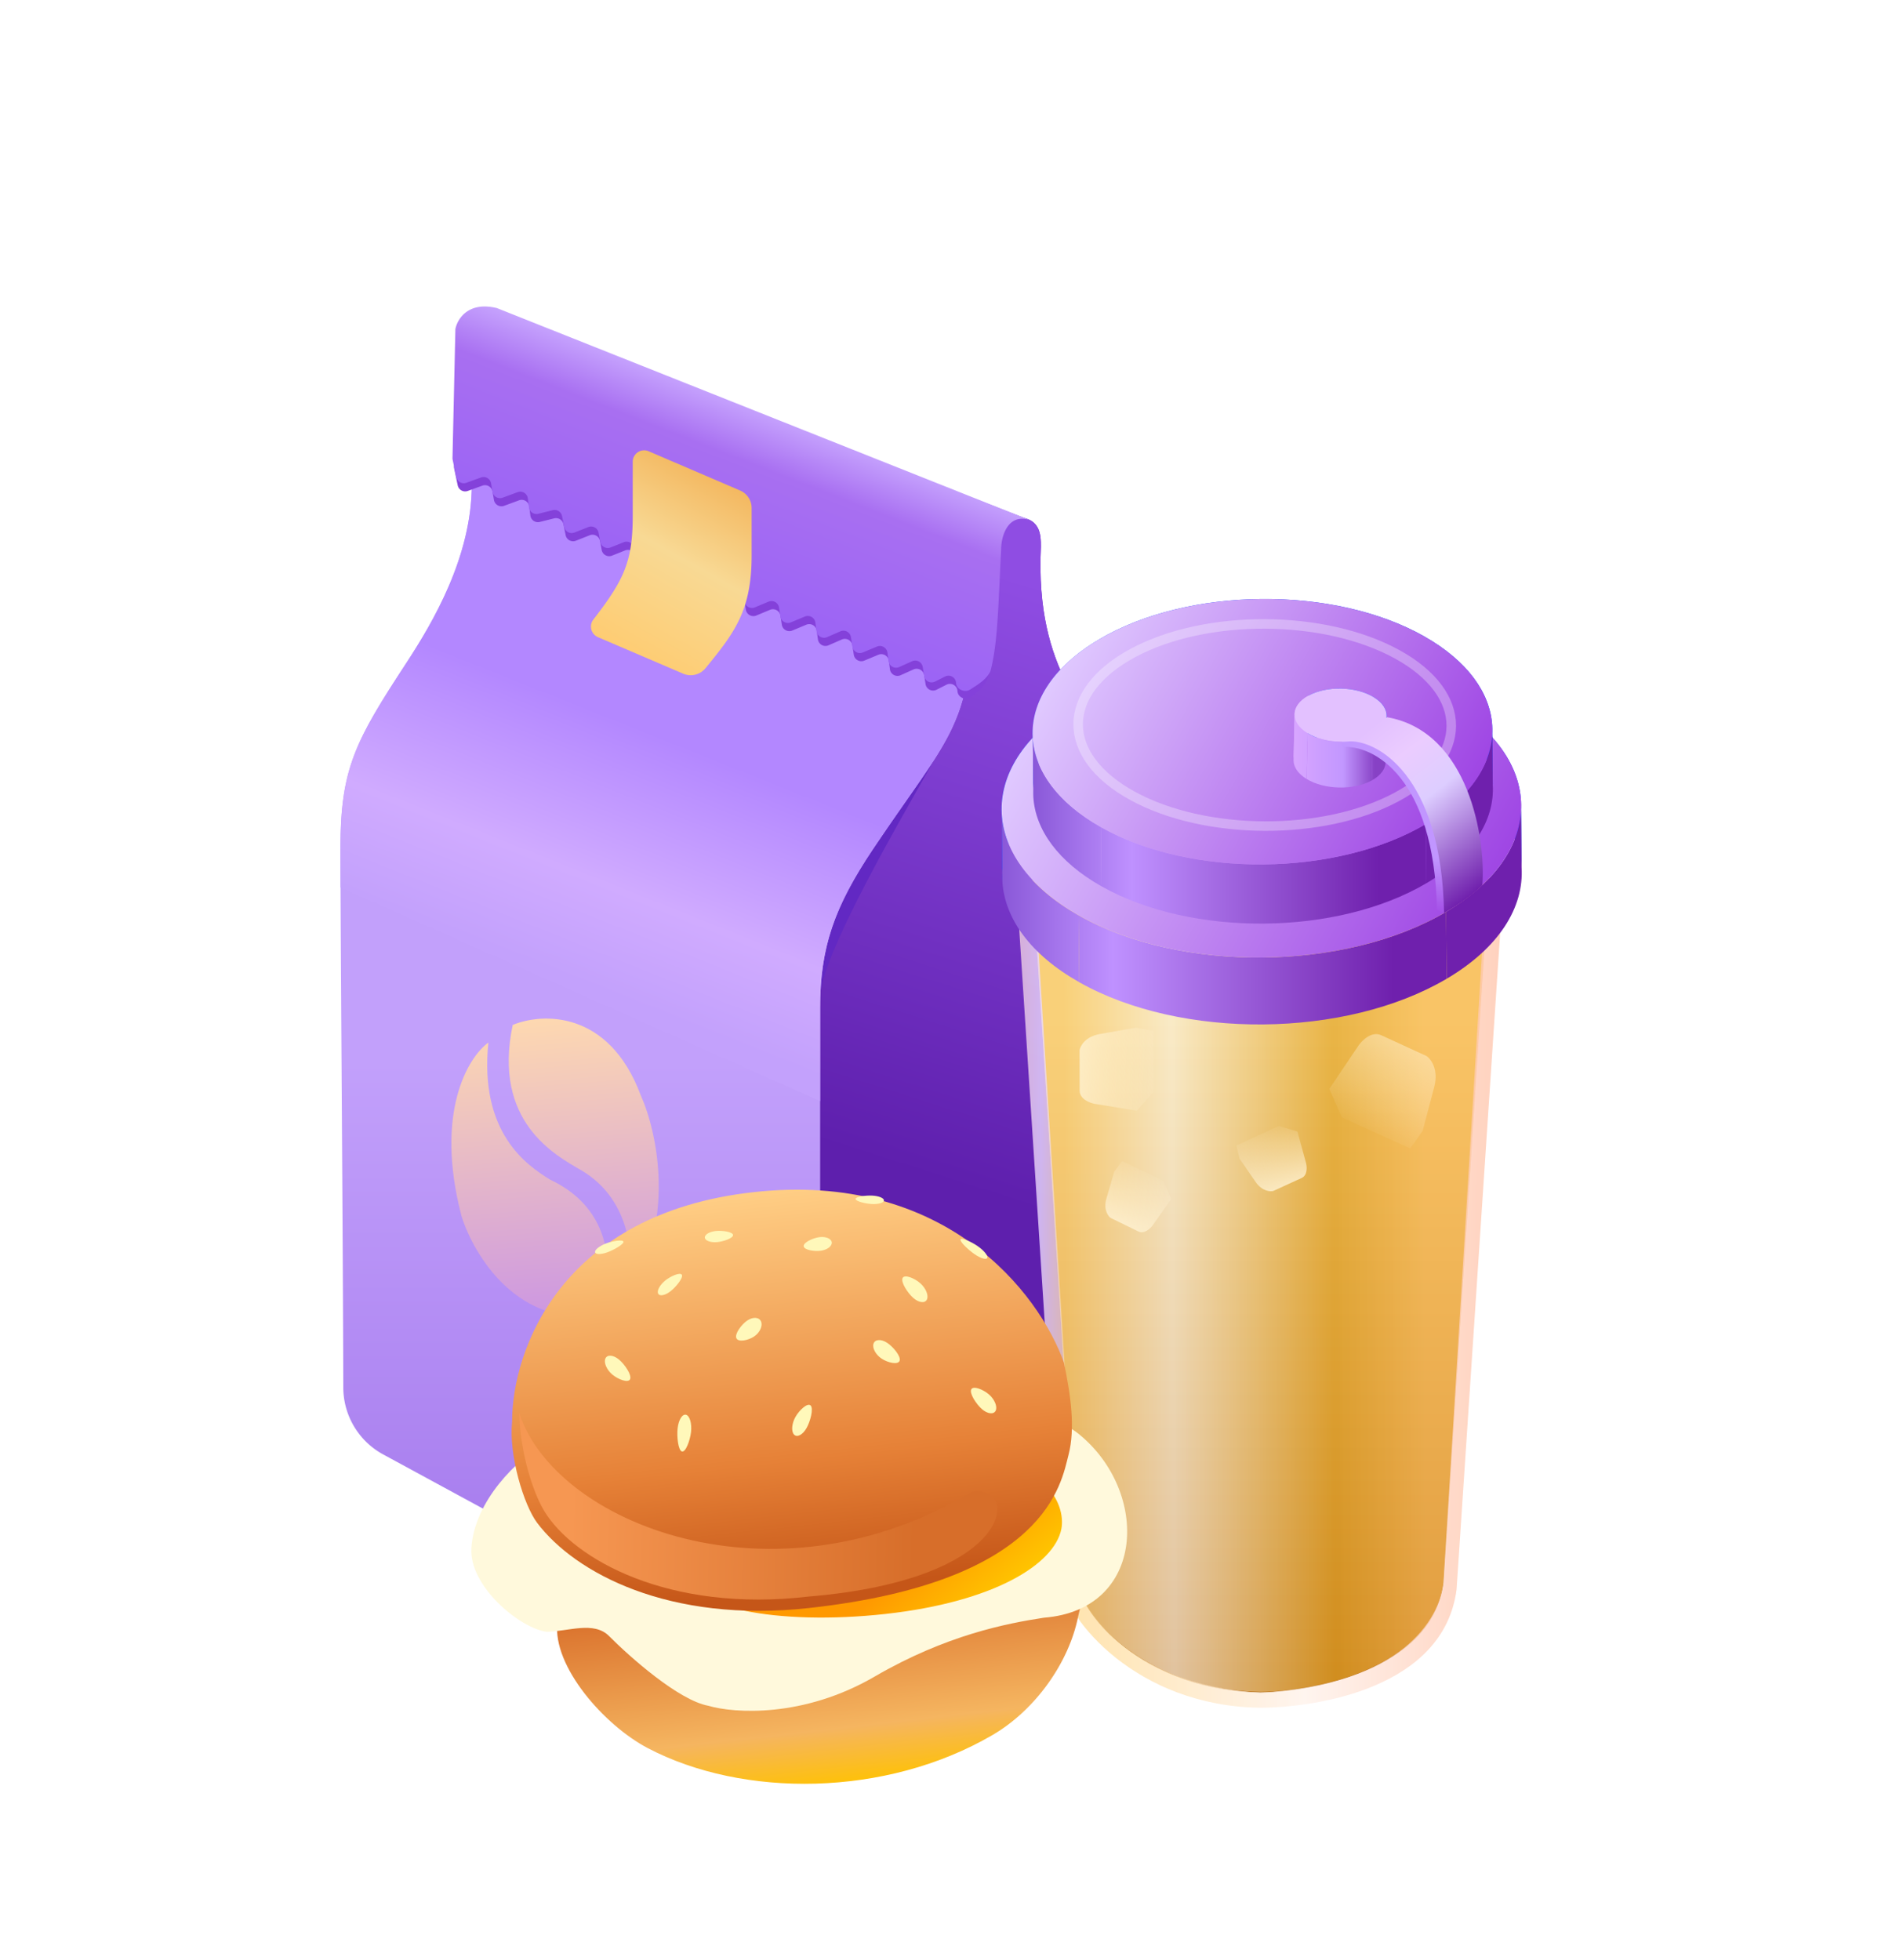 <svg xmlns="http://www.w3.org/2000/svg" width="100" height="103" fill="none" viewBox="0 0 100 103"><g filter="url(#filter0_d_8546_272711)"><path fill="#6228C3" d="M62.919 70.31 44.1 78.445l-1.012-3.792v-29.98c3.484-6.154 8.233-18.645 8.267-19.38.044-.917.151-1.996 1.823-2.104 1.52-.098 1.52.925 1.52 1.548-.312 6.63 2.588 8.758 4.31 11.89 2 3.64 3.388 4.137 3.91 9.737.524 5.6 0 15.231 0 23.948Z"/><path fill="url(#paint0_linear_8546_272711)" d="m62.92 74.574-19.832 8.133V48.805c-.367-2.151 5.005-10.98 6.16-13.18 1.154-2.2 2.092-9.992 2.108-10.332.043-.918.15-1.997 1.822-2.105 1.521-.098 1.521.925 1.521 1.548-.313 6.63 2.588 8.758 4.309 11.89 2 3.64 3.389 4.137 3.911 9.737.523 5.6 0 19.495 0 28.211Z"/><path fill="url(#paint1_linear_8546_272711)" d="m43.096 84.9-22.96-12.468a4.009 4.009 0 0 1-2.096-3.515c-.022-8.83-.15-23.593-.15-28.357 0-4.177.787-5.627 3.463-9.72 1.38-2.112 3.438-5.578 3.438-9.378v-7.213l2.016-1.484L51.12 23.957v3.234c0 6.99-1.112 7.27-5.22 13.392-2.055 3.065-2.804 5.194-2.804 8.388v35.93Z"/><path fill="url(#paint2_linear_8546_272711)" d="M51.12 27.191c0 6.99-1.112 7.27-5.22 13.392-2.055 3.065-2.804 5.194-2.804 8.388v4.892l-25.2-11.227c-.004-.813-.005-1.514-.005-2.076 0-4.177.786-5.627 3.462-9.72 1.38-2.112 3.438-5.578 3.438-9.378v-7.213l2.016-1.484L51.12 23.957v3.234Z"/><path fill="url(#paint3_linear_8546_272711)" d="M32.904 64.122c2.677-3.841 1.628-8.638.769-10.557-1.677-4.501-5.187-4.344-6.731-3.703-1.07 5.1 2.25 6.848 3.586 7.628 2.736 1.597 2.87 4.865 2.376 6.632Z"/><path fill="url(#paint4_linear_8546_272711)" d="M25.664 50.786c-.49 4.775 2.046 6.457 3.222 7.194 3.778 1.777 3.162 5.49 2.74 7.066-4.35.86-6.729-3.07-7.375-5.142-1.424-5.447.349-8.348 1.413-9.118Z"/><path fill="#8441DA" d="M54.117 23.33c-1.522-.485-1.587.902-1.587 1.559l-.005.11c-.155 3.09-.262 5.235-.63 6.668a.357.357 0 0 1-.028.074c-.204.398-.498.633-.835.892-.272.208-.7.026-.718-.316a.398.398 0 0 0-.578-.335l-.523.265a.4.4 0 0 1-.576-.294l-.075-.47a.4.4 0 0 0-.56-.303l-.677.304a.4.4 0 0 1-.561-.314l-.057-.444a.4.4 0 0 0-.551-.318l-.74.309a.4.4 0 0 1-.55-.31l-.075-.492a.4.4 0 0 0-.556-.308l-.698.305a.4.4 0 0 1-.557-.313l-.061-.453a.4.4 0 0 0-.551-.316l-.735.306a.4.4 0 0 1-.55-.309l-.071-.47a.4.4 0 0 0-.55-.31l-.72.3a.4.4 0 0 1-.549-.31l-.071-.469a.4.4 0 0 0-.55-.31l-.735.305a.4.4 0 0 1-.547-.297l-.093-.507a.4.4 0 0 0-.553-.295l-.68.294a.4.4 0 0 1-.555-.306l-.065-.42a.4.4 0 0 0-.536-.313l-.777.29a.4.4 0 0 1-.531-.289l-.112-.509a.4.4 0 0 0-.54-.286l-.688.275a.4.4 0 0 1-.542-.298l-.089-.475a.4.4 0 0 0-.54-.299l-.726.287a.4.4 0 0 1-.54-.294l-.114-.57a.4.4 0 0 0-.49-.31l-.755.188a.4.4 0 0 1-.494-.338l-.06-.474a.4.4 0 0 0-.535-.325l-.787.29a.4.4 0 0 1-.532-.309l-.076-.443a.4.4 0 0 0-.531-.309l-.77.279a.4.4 0 0 1-.527-.295l-.185-.883a.4.4 0 0 1-.003-.149l1.326-7.82a.4.4 0 0 1 .54-.307L54.116 23.33Z"/><path fill="url(#paint5_linear_8546_272711)" d="M54.158 23.346c-1.167-.41-1.552.776-1.552 1.56-.159 3.178-.181 4.919-.562 6.37-.212.435-.628.68-1.062.96-.288.184-.725-.007-.742-.349a.398.398 0 0 0-.578-.335l-.523.265a.4.4 0 0 1-.577-.294l-.074-.47a.4.4 0 0 0-.56-.303l-.677.304a.4.4 0 0 1-.561-.314l-.057-.444a.4.4 0 0 0-.551-.318l-.74.309a.4.4 0 0 1-.551-.31l-.074-.492a.4.4 0 0 0-.556-.308l-.698.305a.4.4 0 0 1-.557-.313l-.061-.453a.4.4 0 0 0-.551-.316l-.735.306a.4.4 0 0 1-.55-.309l-.072-.47a.4.4 0 0 0-.55-.31l-.719.3a.4.4 0 0 1-.55-.31l-.07-.47a.4.4 0 0 0-.55-.309l-.735.305a.4.4 0 0 1-.547-.297l-.094-.507a.4.4 0 0 0-.552-.295l-.681.293a.4.4 0 0 1-.554-.306l-.065-.419a.4.4 0 0 0-.536-.313l-.777.29a.4.4 0 0 1-.532-.289l-.111-.51a.4.4 0 0 0-.54-.285l-.688.275a.4.4 0 0 1-.542-.298l-.089-.475a.4.4 0 0 0-.54-.299l-.727.287a.4.4 0 0 1-.539-.294l-.114-.57a.4.4 0 0 0-.49-.31L28.29 23a.4.4 0 0 1-.494-.338l-.06-.474a.4.4 0 0 0-.535-.325l-.787.29a.4.4 0 0 1-.533-.31l-.075-.442a.4.4 0 0 0-.531-.309l-.77.279a.4.4 0 0 1-.527-.295l-.191-.912a.402.402 0 0 1-.009-.091l.152-6.778c.098-.524.673-1.478 2.185-1.104l28.043 11.156Z"/><path fill="url(#paint6_linear_8546_272711)" d="m38.89 21.776-4.804-2.062a.6.6 0 0 0-.837.552v2.848c0 2.404-.467 3.373-2.067 5.442a.606.606 0 0 0 .237.927l4.482 1.92c.411.176.89.058 1.173-.289 1.525-1.866 2.423-3.027 2.423-5.921v-2.497a1 1 0 0 0-.606-.92Z"/><path fill="url(#paint7_linear_8546_272711)" d="m56.64 79.169-2.408-37.3 24.051-.337-2.427 37.637c-.58 4.582-6.908 5.759-9.617 5.774-5.922-.087-9.399-3.904-9.6-5.774Z"/><g opacity=".6" style="mix-blend-mode:multiply"><path fill="url(#paint8_linear_8546_272711)" d="m56.64 79.139-2.408-37.3 24.051-.337-2.427 37.637c-.58 4.582-6.908 5.758-9.617 5.774-5.922-.087-9.399-3.905-9.6-5.774Z"/></g><g opacity=".8" style="mix-blend-mode:luminosity"><path fill="url(#paint9_linear_8546_272711)" d="m55.782 79.126-2.417-37.279 1.207 4.02 2.105 33.583c.163.736 2.356 5.094 9.551 5.507 7.572-.455 9.373-3.933 9.62-5.704L77.884 46l1.182-4.499-2.525 38.024c-.67 5.181-7.317 6.204-10.313 6.22-6.547-.09-10.223-4.707-10.446-6.62Z"/></g><path fill="#0037FF" fill-rule="evenodd" d="m56.68 44.105.034 3.514-.033-3.514ZM52.636 38.81c-.13-2.095 1.18-4.225 3.938-5.852l.033 3.514c-2.758 1.627-4.068 3.757-3.938 5.853l-.033-3.514Z" clip-rule="evenodd"/><path fill="#0037FF" fill-rule="evenodd" d="M56.574 32.96c5.302-3.13 13.946-3.21 19.306-.183l.033 3.515c-5.36-3.028-14.004-2.947-19.306.181l-.033-3.514ZM75.88 32.776c2.574 1.453 3.922 3.358 4.043 5.293l.033 3.514c-.12-1.934-1.47-3.84-4.042-5.293l-.033-3.514Z" clip-rule="evenodd"/><path fill="url(#paint10_linear_8546_272711)" fill-rule="evenodd" d="M56.68 44.103c-2.572-1.453-3.92-3.359-4.041-5.294l.033 3.515c.12 1.934 1.47 3.84 4.042 5.293l-.033-3.514Z" clip-rule="evenodd"/><path fill="url(#paint11_linear_8546_272711)" fill-rule="evenodd" d="M79.924 38.068c.13 2.096-1.18 4.227-3.938 5.853l.034 3.514c2.757-1.626 4.068-3.756 3.937-5.852l-.033-3.515Z" clip-rule="evenodd"/><path fill="url(#paint12_linear_8546_272711)" fill-rule="evenodd" d="M75.987 43.921c-5.303 3.128-13.947 3.21-19.307.182l.033 3.514c5.36 3.028 14.004 2.947 19.307-.182l-.033-3.514Z" clip-rule="evenodd"/><path fill="url(#paint13_linear_8546_272711)" d="M56.683 44.102c-5.36-3.028-5.407-8.019-.105-11.147s13.946-3.21 19.306-.181c5.36 3.027 5.407 8.018.105 11.146s-13.946 3.21-19.306.182Z"/><path fill="#1D4DFF" fill-rule="evenodd" d="m57.85 39.462.029 3.11-.03-3.11ZM54.272 34.78c-.116-1.855 1.044-3.74 3.484-5.178l.029 3.109c-2.44 1.44-3.6 3.324-3.484 5.178l-.029-3.109Z" clip-rule="evenodd"/><path fill="#1D4DFF" fill-rule="evenodd" d="M57.754 29.6c4.691-2.769 12.34-2.84 17.082-.162l.029 3.11c-4.743-2.68-12.39-2.607-17.082.16l-.029-3.109ZM74.837 29.44c2.277 1.286 3.47 2.972 3.577 4.684l.03 3.11c-.108-1.713-1.3-3.399-3.577-4.685l-.03-3.109Z" clip-rule="evenodd"/><path fill="url(#paint14_linear_8546_272711)" fill-rule="evenodd" d="M57.848 39.464c-2.276-1.286-3.47-2.972-3.576-4.683l.029 3.11c.106 1.71 1.3 3.397 3.576 4.683l-.029-3.11Z" clip-rule="evenodd"/><path fill="url(#paint15_linear_8546_272711)" fill-rule="evenodd" d="M78.413 34.125c.116 1.855-1.044 3.74-3.483 5.178l.029 3.11c2.44-1.44 3.599-3.324 3.483-5.179l-.029-3.109Z" clip-rule="evenodd"/><path fill="url(#paint16_linear_8546_272711)" fill-rule="evenodd" d="M74.93 39.303c-4.692 2.768-12.34 2.84-17.082.161l.03 3.11c4.742 2.679 12.39 2.607 17.08-.161l-.028-3.11Z" clip-rule="evenodd"/><path fill="url(#paint17_linear_8546_272711)" d="M57.844 39.462c-4.742-2.679-4.784-7.094-.093-9.862 4.692-2.768 12.34-2.84 17.082-.16 4.743 2.678 4.784 7.094.093 9.861-4.691 2.768-12.339 2.84-17.082.161Z"/><path stroke="#fff" stroke-width=".5" d="M59.513 37.823c-3.82-2.093-3.809-5.456.027-7.512 3.836-2.057 10.043-2.027 13.864.065 3.822 2.093 3.81 5.457-.026 7.513s-10.043 2.027-13.865-.066Z" opacity=".3"/><path fill="#1D4DFF" fill-rule="evenodd" d="m68.716 34.531-.053 2.405.053-2.405ZM68.758 32.556c.958-.525 2.49-.491 3.423.076l-.053 2.404c-.933-.566-2.466-.6-3.423-.076l.053-2.404Z" clip-rule="evenodd"/><path fill="#1D4DFF" fill-rule="evenodd" d="M72.18 32.63c.449.273.677.618.688.961l-.054 2.405c-.01-.344-.239-.689-.686-.96l.053-2.406Z" clip-rule="evenodd"/><path fill="url(#paint18_linear_8546_272711)" fill-rule="evenodd" d="M68.715 34.533c-.448-.272-.677-.618-.687-.961l-.053 2.404c.01.344.239.69.686.961l.054-2.404Z" clip-rule="evenodd"/><path fill="url(#paint19_linear_8546_272711)" fill-rule="evenodd" d="M68.029 33.572c-.011-.372.233-.742.73-1.015l-.053 2.404c-.498.273-.742.643-.73 1.015l.053-2.404Z" clip-rule="evenodd"/><path fill="url(#paint20_linear_8546_272711)" fill-rule="evenodd" d="M72.869 33.593c.011.372-.233.743-.731 1.016l-.053 2.404c.498-.273.742-.643.73-1.015l.054-2.405Z" clip-rule="evenodd"/><path fill="url(#paint21_linear_8546_272711)" fill-rule="evenodd" d="M72.139 34.609c-.957.524-2.49.49-3.423-.076l-.053 2.404c.933.567 2.465.601 3.423.076l.053-2.404Z" clip-rule="evenodd"/><path fill="url(#paint22_linear_8546_272711)" d="M75.512 43.83c-.148-7.03-3.352-8.7-4.998-8.578v-.317l2.023-.68c4.643.731 5.113 5.28 4.903 7.606-.142.23-1.553 2.102-1.553 2.102s-.229-.072-.375-.134Z"/><path fill="url(#paint23_linear_8546_272711)" d="M68.713 34.532c-.933-.567-.914-1.451.043-1.976.958-.525 2.49-.49 3.423.076.933.567.913 1.451-.044 1.976-.957.525-2.49.49-3.422-.076Z"/><path fill="url(#paint24_linear_8546_272711)" d="M75.884 43.977c-.138-7.234-3.542-9.14-5.072-9.014l2.078-1.273c4.313.753 5.197 6.44 5.002 8.834-.625.616-1.404 1.109-2.008 1.453Z"/><path fill="url(#paint25_linear_8546_272711)" d="m72.578 50.401 2.39 1.098c.23.157.632.699.404 1.605l-.612 2.321-.656.926-3.591-1.628-.66-1.501 1.537-2.28c.19-.275.694-.768 1.188-.541Z" opacity=".6"/><path fill="url(#paint26_linear_8546_272711)" d="m68.403 57.902-1.493.684c-.167.044-.587.014-.923-.463l-.849-1.235-.17-.687 2.232-1.036.978.3.453 1.654c.052.202.08.642-.228.783Z"/><path fill="url(#paint27_linear_8546_272711)" d="m59.824 60.716-1.462-.713c-.139-.1-.38-.44-.226-.998l.412-1.425.418-.563 2.196 1.058.386.936-.982 1.387c-.121.167-.44.465-.742.318Z"/><path fill="url(#paint28_linear_8546_272711)" d="m56.736 53.319-.004-2.135c.038-.223.301-.703 1.047-.842l1.918-.338.905.169.02 3.2-.882.995-2.202-.358c-.267-.046-.802-.25-.802-.691Z"/><g filter="url(#filter1_i_8546_272711)"><path fill="url(#paint29_linear_8546_272711)" d="M27.333 77.697c-.103-.924 1.075-1.561 1.677-1.764 8.242-.91 24.955-2.908 25.88-3.01.924-.102 1.655.87 1.905 1.368.37 1.223-.871 4.112-1.148 5.487-.477 2.368-2.217 4.872-4.498 6.201-5.603 3.266-13.108 3.312-18.114.684-2.277-1.196-5.008-4.287-4.747-6.591.298-2.639-.936-1.5-.955-2.375Z"/></g><g filter="url(#filter2_i_8546_272711)"><path fill="url(#paint30_linear_8546_272711)" d="M24.77 77.48c.169-2.477 2.42-4.677 3.87-5.469l9.44.965c5.328-.23 14.896-4.496 18.62-1.467 3.723 3.028 3.524 9.225-1.843 9.644-1.948.299-5.139.908-8.894 3.093-3.754 2.185-7.395 1.933-8.745 1.534-1.55-.284-4.119-2.559-5.21-3.66-.798-.806-2.14-.246-3.275-.226-1.411-.181-4.1-2.397-3.962-4.414Z"/></g><path fill="url(#paint31_linear_8546_272711)" d="M55.773 76.347c-.367 1.862-3.548 3.839-9.245 4.468-5.698.629-10.48-.35-10.683-2.185-.203-1.836 7.646-5.203 13.344-5.832 5.697-.63 6.84 2.245 6.584 3.549Z"/><path fill="url(#paint32_linear_8546_272711)" d="M39.6 58.649C29.526 59.76 26.906 66.906 26.91 70.72c-.182 1.752.616 4.382 1.319 5.311 1.99 2.633 6.934 5.284 14.286 4.472 12.513-1.381 13.25-6.583 13.633-8.043.364-1.39.12-3.134-.24-4.856-1.311-3.67-6.232-10.069-16.307-8.956Z"/><path fill="#FFF8BA" d="M39.627 66.234c.3-.202.464-.555.365-.787-.098-.233-.42-.257-.72-.055s-.675.697-.577.93c.099.232.632.114.932-.088ZM37.63 60.688c-.344.033-.608.19-.592.352.017.162.308.267.65.234.344-.032.85-.213.833-.375-.017-.162-.549-.243-.892-.21ZM41.803 70.454c-.201.354-.234.773-.074.937.16.164.453.01.654-.344s.376-1.022.215-1.186c-.16-.163-.594.24-.795.593ZM36.313 71.252c.05-.446-.068-.851-.263-.904-.194-.053-.393.265-.442.711-.05.446.032 1.165.227 1.218.195.053.428-.579.478-1.025ZM46.62 66.567c-.317-.208-.638-.19-.717.04-.079.23.114.587.431.795.317.209.86.338.94.107.079-.23-.337-.733-.654-.942ZM51.6 70.052c.298.257.62.292.722.078.1-.214-.059-.596-.356-.853-.297-.258-.829-.474-.93-.26-.1.215.268.778.565 1.035ZM32.535 67.453c-.3-.252-.622-.282-.721-.065-.099.216.065.595.364.847.3.252.834.459.932.243.098-.216-.276-.773-.575-1.025ZM34.97 63.283c-.29.228-.462.539-.386.695.076.157.371.1.66-.128.288-.227.663-.699.588-.855-.076-.157-.574.06-.863.288ZM31.863 61.338c-.345.127-.61.334-.594.463.018.13.312.132.657.005.345-.126.853-.421.836-.55-.018-.13-.554-.044-.9.082ZM47.987 64.204c.295.26.618.3.72.087.103-.212-.053-.596-.349-.857-.295-.261-.826-.484-.928-.272-.103.213.261.78.557 1.042ZM51.219 61.913c.325.223.622.306.663.185.04-.12-.191-.398-.517-.62-.325-.222-.85-.462-.891-.341-.04.12.42.554.745.776ZM43.136 61.727c.341-.048.597-.246.572-.443-.025-.197-.322-.317-.663-.269-.341.049-.837.281-.812.478.025.196.562.283.903.234ZM45.812 59.272c.344.019.63-.065.637-.187.009-.122-.264-.236-.608-.254-.344-.019-.871.052-.88.174-.007.122.507.249.85.267Z"/><g filter="url(#filter3_f_8546_272711)"><path fill="url(#paint33_linear_8546_272711)" d="M28.602 75.41c1.519 2.51 6.518 5.36 13.911 4.489 10.98-.919 11.035-5.931 8.573-5.514-10.44 6.277-21.94 1.676-23.802-4.138.044 2.025.696 4.135 1.318 5.162Z"/></g></g><defs><linearGradient id="paint0_linear_8546_272711" x1="46.992" x2="56.546" y1="57.323" y2="27.32" gradientUnits="userSpaceOnUse"><stop stop-color="#5E1FAD"/><stop offset="1" stop-color="#8F4DE3"/></linearGradient><linearGradient id="paint1_linear_8546_272711" x1="34.505" x2="34.505" y1="12.765" y2="84.9" gradientUnits="userSpaceOnUse"><stop offset=".541" stop-color="#C2A0FB"/><stop offset="1" stop-color="#9F72EA"/></linearGradient><linearGradient id="paint2_linear_8546_272711" x1="39.791" x2="27.74" y1="19.106" y2="49.256" gradientUnits="userSpaceOnUse"><stop offset=".504" stop-color="#B387FF"/><stop offset=".759" stop-color="#D0ABFF"/><stop offset=".922" stop-color="#C3A1FC"/></linearGradient><linearGradient id="paint3_linear_8546_272711" x1="24.91" x2="26.73" y1="49.429" y2="70.357" gradientUnits="userSpaceOnUse"><stop stop-color="#FFDAAF"/><stop offset="1" stop-color="#BD82F1"/></linearGradient><linearGradient id="paint4_linear_8546_272711" x1="24.91" x2="26.73" y1="49.429" y2="70.357" gradientUnits="userSpaceOnUse"><stop stop-color="#FFDAAF"/><stop offset="1" stop-color="#BD82F1"/></linearGradient><linearGradient id="paint5_linear_8546_272711" x1="37.849" x2="33.923" y1="16.294" y2="26.373" gradientUnits="userSpaceOnUse"><stop stop-color="#CAAAFF"/><stop offset=".297" stop-color="#A86FF1"/><stop offset="1" stop-color="#9B63F5"/></linearGradient><linearGradient id="paint6_linear_8546_272711" x1="39.497" x2="33.29" y1="20.491" y2="31.618" gradientUnits="userSpaceOnUse"><stop stop-color="#F2AE51"/><stop offset=".473" stop-color="#F8D994"/><stop offset="1" stop-color="#FFCA6D"/></linearGradient><linearGradient id="paint7_linear_8546_272711" x1="66.258" x2="66.258" y1="84.943" y2="49.399" gradientUnits="userSpaceOnUse"><stop stop-color="#B36B16"/><stop offset="1" stop-color="#F1D07B"/></linearGradient><linearGradient id="paint8_linear_8546_272711" x1="76.312" x2="56.069" y1="86.481" y2="86.568" gradientUnits="userSpaceOnUse"><stop offset=".065" stop-color="#FFBD59"/><stop offset=".302" stop-color="#E4A323"/><stop offset=".721" stop-color="#FFFCF9"/><stop offset="1" stop-color="#FFD178"/></linearGradient><linearGradient id="paint9_linear_8546_272711" x1="96.59" x2="48.993" y1="87.156" y2="86.652" gradientUnits="userSpaceOnUse"><stop offset=".065" stop-color="#FFA859"/><stop offset=".248" stop-color="#FFAA86"/><stop offset=".589" stop-color="#FFF2EB"/><stop offset=".848" stop-color="#FFDD9B"/><stop offset=".887" stop-color="#EAD9FF"/><stop offset="1" stop-color="#FFA978"/></linearGradient><linearGradient id="paint10_linear_8546_272711" x1="73.196" x2="49.089" y1="45.655" y2="45.655" gradientUnits="userSpaceOnUse"><stop stop-color="#6F20AD"/><stop offset=".61" stop-color="#BF91FF"/><stop offset=".932" stop-color="#7845CB"/></linearGradient><linearGradient id="paint11_linear_8546_272711" x1="73.196" x2="49.089" y1="45.655" y2="45.655" gradientUnits="userSpaceOnUse"><stop stop-color="#6F20AD"/><stop offset=".61" stop-color="#BF91FF"/><stop offset=".932" stop-color="#7845CB"/></linearGradient><linearGradient id="paint12_linear_8546_272711" x1="73.196" x2="49.089" y1="45.655" y2="45.655" gradientUnits="userSpaceOnUse"><stop stop-color="#6F20AD"/><stop offset=".61" stop-color="#BF91FF"/><stop offset=".932" stop-color="#7845CB"/></linearGradient><linearGradient id="paint13_linear_8546_272711" x1="77.137" x2="55.43" y1="44.568" y2="32.307" gradientUnits="userSpaceOnUse"><stop stop-color="#9F46E4"/><stop offset="1" stop-color="#E0C9FF"/></linearGradient><linearGradient id="paint14_linear_8546_272711" x1="72.461" x2="51.131" y1="40.838" y2="40.838" gradientUnits="userSpaceOnUse"><stop stop-color="#6F20AD"/><stop offset=".61" stop-color="#BF91FF"/><stop offset=".932" stop-color="#7845CB"/></linearGradient><linearGradient id="paint15_linear_8546_272711" x1="72.461" x2="51.131" y1="40.838" y2="40.838" gradientUnits="userSpaceOnUse"><stop stop-color="#6F20AD"/><stop offset=".61" stop-color="#BF91FF"/><stop offset=".932" stop-color="#7845CB"/></linearGradient><linearGradient id="paint16_linear_8546_272711" x1="72.461" x2="51.131" y1="40.838" y2="40.838" gradientUnits="userSpaceOnUse"><stop stop-color="#6F20AD"/><stop offset=".61" stop-color="#BF91FF"/><stop offset=".932" stop-color="#7845CB"/></linearGradient><linearGradient id="paint17_linear_8546_272711" x1="75.942" x2="56.736" y1="39.875" y2="29.026" gradientUnits="userSpaceOnUse"><stop stop-color="#9F46E4"/><stop offset="1" stop-color="#E0C9FF"/></linearGradient><linearGradient id="paint18_linear_8546_272711" x1="67.975" x2="72.869" y1="34.938" y2="34.938" gradientUnits="userSpaceOnUse"><stop stop-color="#D8A6FF"/><stop offset=".531" stop-color="#C297FF"/><stop offset=".873" stop-color="#8741C5"/></linearGradient><linearGradient id="paint19_linear_8546_272711" x1="67.975" x2="72.869" y1="34.938" y2="34.938" gradientUnits="userSpaceOnUse"><stop stop-color="#D8A6FF"/><stop offset=".531" stop-color="#C297FF"/><stop offset=".873" stop-color="#8741C5"/></linearGradient><linearGradient id="paint20_linear_8546_272711" x1="67.975" x2="72.869" y1="34.938" y2="34.938" gradientUnits="userSpaceOnUse"><stop stop-color="#D8A6FF"/><stop offset=".531" stop-color="#C297FF"/><stop offset=".873" stop-color="#8741C5"/></linearGradient><linearGradient id="paint21_linear_8546_272711" x1="67.975" x2="72.869" y1="34.938" y2="34.938" gradientUnits="userSpaceOnUse"><stop stop-color="#D8A6FF"/><stop offset=".531" stop-color="#C297FF"/><stop offset=".873" stop-color="#8741C5"/></linearGradient><linearGradient id="paint22_linear_8546_272711" x1="73.997" x2="73.997" y1="34.255" y2="43.963" gradientUnits="userSpaceOnUse"><stop offset=".704" stop-color="#C196FF"/><stop offset="1" stop-color="#A450E7"/></linearGradient><linearGradient id="paint23_linear_8546_272711" x1="75.535" x2="84.069" y1="27.626" y2="38.532" gradientUnits="userSpaceOnUse"><stop offset=".219" stop-color="#E3C1FF"/><stop offset=".377" stop-color="#EBCCFF"/><stop offset=".561" stop-color="#DDCDFF"/><stop offset=".955" stop-color="#7020AD"/></linearGradient><linearGradient id="paint24_linear_8546_272711" x1="75.535" x2="84.069" y1="27.626" y2="38.532" gradientUnits="userSpaceOnUse"><stop offset=".219" stop-color="#E3C1FF"/><stop offset=".377" stop-color="#EBCCFF"/><stop offset=".561" stop-color="#DDCDFF"/><stop offset=".955" stop-color="#7020AD"/></linearGradient><linearGradient id="paint25_linear_8546_272711" x1="73.806" x2="70.516" y1="49.285" y2="55.332" gradientUnits="userSpaceOnUse"><stop stop-color="#FFF3D5"/><stop offset="1" stop-color="#FFF3D5" stop-opacity="0"/></linearGradient><linearGradient id="paint26_linear_8546_272711" x1="68.431" x2="66.911" y1="58.937" y2="54.919" gradientUnits="userSpaceOnUse"><stop stop-color="#FFF3D5"/><stop offset="1" stop-color="#FFF3D5" stop-opacity="0"/></linearGradient><linearGradient id="paint27_linear_8546_272711" x1="59.05" x2="61.169" y1="61.388" y2="57.698" gradientUnits="userSpaceOnUse"><stop stop-color="#FFF3D5"/><stop offset="1" stop-color="#FFF3D5" stop-opacity="0"/></linearGradient><linearGradient id="paint28_linear_8546_272711" x1="55.496" x2="61.07" y1="52.793" y2="53.163" gradientUnits="userSpaceOnUse"><stop stop-color="#FFF3D5"/><stop offset="1" stop-color="#FFF3D5" stop-opacity="0"/></linearGradient><linearGradient id="paint29_linear_8546_272711" x1="40.712" x2="41.89" y1="78.563" y2="88.918" gradientUnits="userSpaceOnUse"><stop stop-color="#DA712C"/><stop offset=".699" stop-color="#F5B560"/><stop offset="1" stop-color="#FFC201"/></linearGradient><linearGradient id="paint30_linear_8546_272711" x1="41.289" x2="42.958" y1="70.615" y2="85.732" gradientUnits="userSpaceOnUse"><stop stop-color="#FFF9DC"/><stop offset="1" stop-color="#FFF9DC"/></linearGradient><linearGradient id="paint31_linear_8546_272711" x1="54.443" x2="51.079" y1="79.355" y2="75.443" gradientUnits="userSpaceOnUse"><stop offset=".116" stop-color="#FFC700"/><stop offset="1" stop-color="#F90"/></linearGradient><linearGradient id="paint32_linear_8546_272711" x1="40.291" x2="42.71" y1="58.572" y2="80.483" gradientUnits="userSpaceOnUse"><stop stop-color="#FFCE85"/><stop offset=".644" stop-color="#E68137"/><stop offset=".96" stop-color="#C55618"/></linearGradient><linearGradient id="paint33_linear_8546_272711" x1="29.937" x2="48.112" y1="76.526" y2="76.996" gradientUnits="userSpaceOnUse"><stop stop-color="#F69752"/><stop offset="1" stop-color="#D76E2A"/></linearGradient><filter id="filter0_d_8546_272711" width="82.074" height="96.989" x="7.891" y="5.551" color-interpolation-filters="sRGB" filterUnits="userSpaceOnUse"><feFlood flood-opacity="0" result="BackgroundImageFix"/><feColorMatrix in="SourceAlpha" result="hardAlpha" type="matrix" values="0 0 0 0 0 0 0 0 0 0 0 0 0 0 0 0 0 0 127 0"/><feOffset dy="4"/><feGaussianBlur stdDeviation="5"/><feComposite in2="hardAlpha" operator="out"/><feColorMatrix type="matrix" values="0 0 0 0 0.839 0 0 0 0 0.725 0 0 0 0 0.98 0 0 0 0.5 0"/><feBlend in2="BackgroundImageFix" mode="normal" result="effect1_dropShadow_8546_272711"/><feBlend in="SourceGraphic" in2="effect1_dropShadow_8546_272711" mode="normal" result="shape"/></filter><filter id="filter1_i_8546_272711" width="30.538" height="16.826" x="27.326" y="72.915" color-interpolation-filters="sRGB" filterUnits="userSpaceOnUse"><feFlood flood-opacity="0" result="BackgroundImageFix"/><feBlend in="SourceGraphic" in2="BackgroundImageFix" mode="normal" result="shape"/><feColorMatrix in="SourceAlpha" result="hardAlpha" type="matrix" values="0 0 0 0 0 0 0 0 0 0 0 0 0 0 0 0 0 0 127 0"/><feOffset dx="1.001" dy="1.201"/><feGaussianBlur stdDeviation=".666"/><feComposite in2="hardAlpha" k2="-1" k3="1" operator="arithmetic"/><feColorMatrix type="matrix" values="0 0 0 0 1 0 0 0 0 0.979 0 0 0 0 0.867 0 0 0 0.7 0"/><feBlend in2="shape" mode="normal" result="effect1_innerShadow_8546_272711"/></filter><filter id="filter2_i_8546_272711" width="34.465" height="15.761" x="24.766" y="70.285" color-interpolation-filters="sRGB" filterUnits="userSpaceOnUse"><feFlood flood-opacity="0" result="BackgroundImageFix"/><feBlend in="SourceGraphic" in2="BackgroundImageFix" mode="normal" result="shape"/><feColorMatrix in="SourceAlpha" result="hardAlpha" type="matrix" values="0 0 0 0 0 0 0 0 0 0 0 0 0 0 0 0 0 0 127 0"/><feOffset dy="-.141"/><feGaussianBlur stdDeviation="1.001"/><feComposite in2="hardAlpha" k2="-1" k3="1" operator="arithmetic"/><feColorMatrix type="matrix" values="0 0 0 0 0.78 0 0 0 0 0.616 0 0 0 0 1 0 0 0 1 0"/><feBlend in2="shape" mode="normal" result="effect1_innerShadow_8546_272711"/></filter><filter id="filter3_f_8546_272711" width="29.12" height="13.815" x="25.282" y="68.245" color-interpolation-filters="sRGB" filterUnits="userSpaceOnUse"><feFlood flood-opacity="0" result="BackgroundImageFix"/><feBlend in="SourceGraphic" in2="BackgroundImageFix" mode="normal" result="shape"/><feGaussianBlur result="effect1_foregroundBlur_8546_272711" stdDeviation="1.001"/></filter></defs></svg>